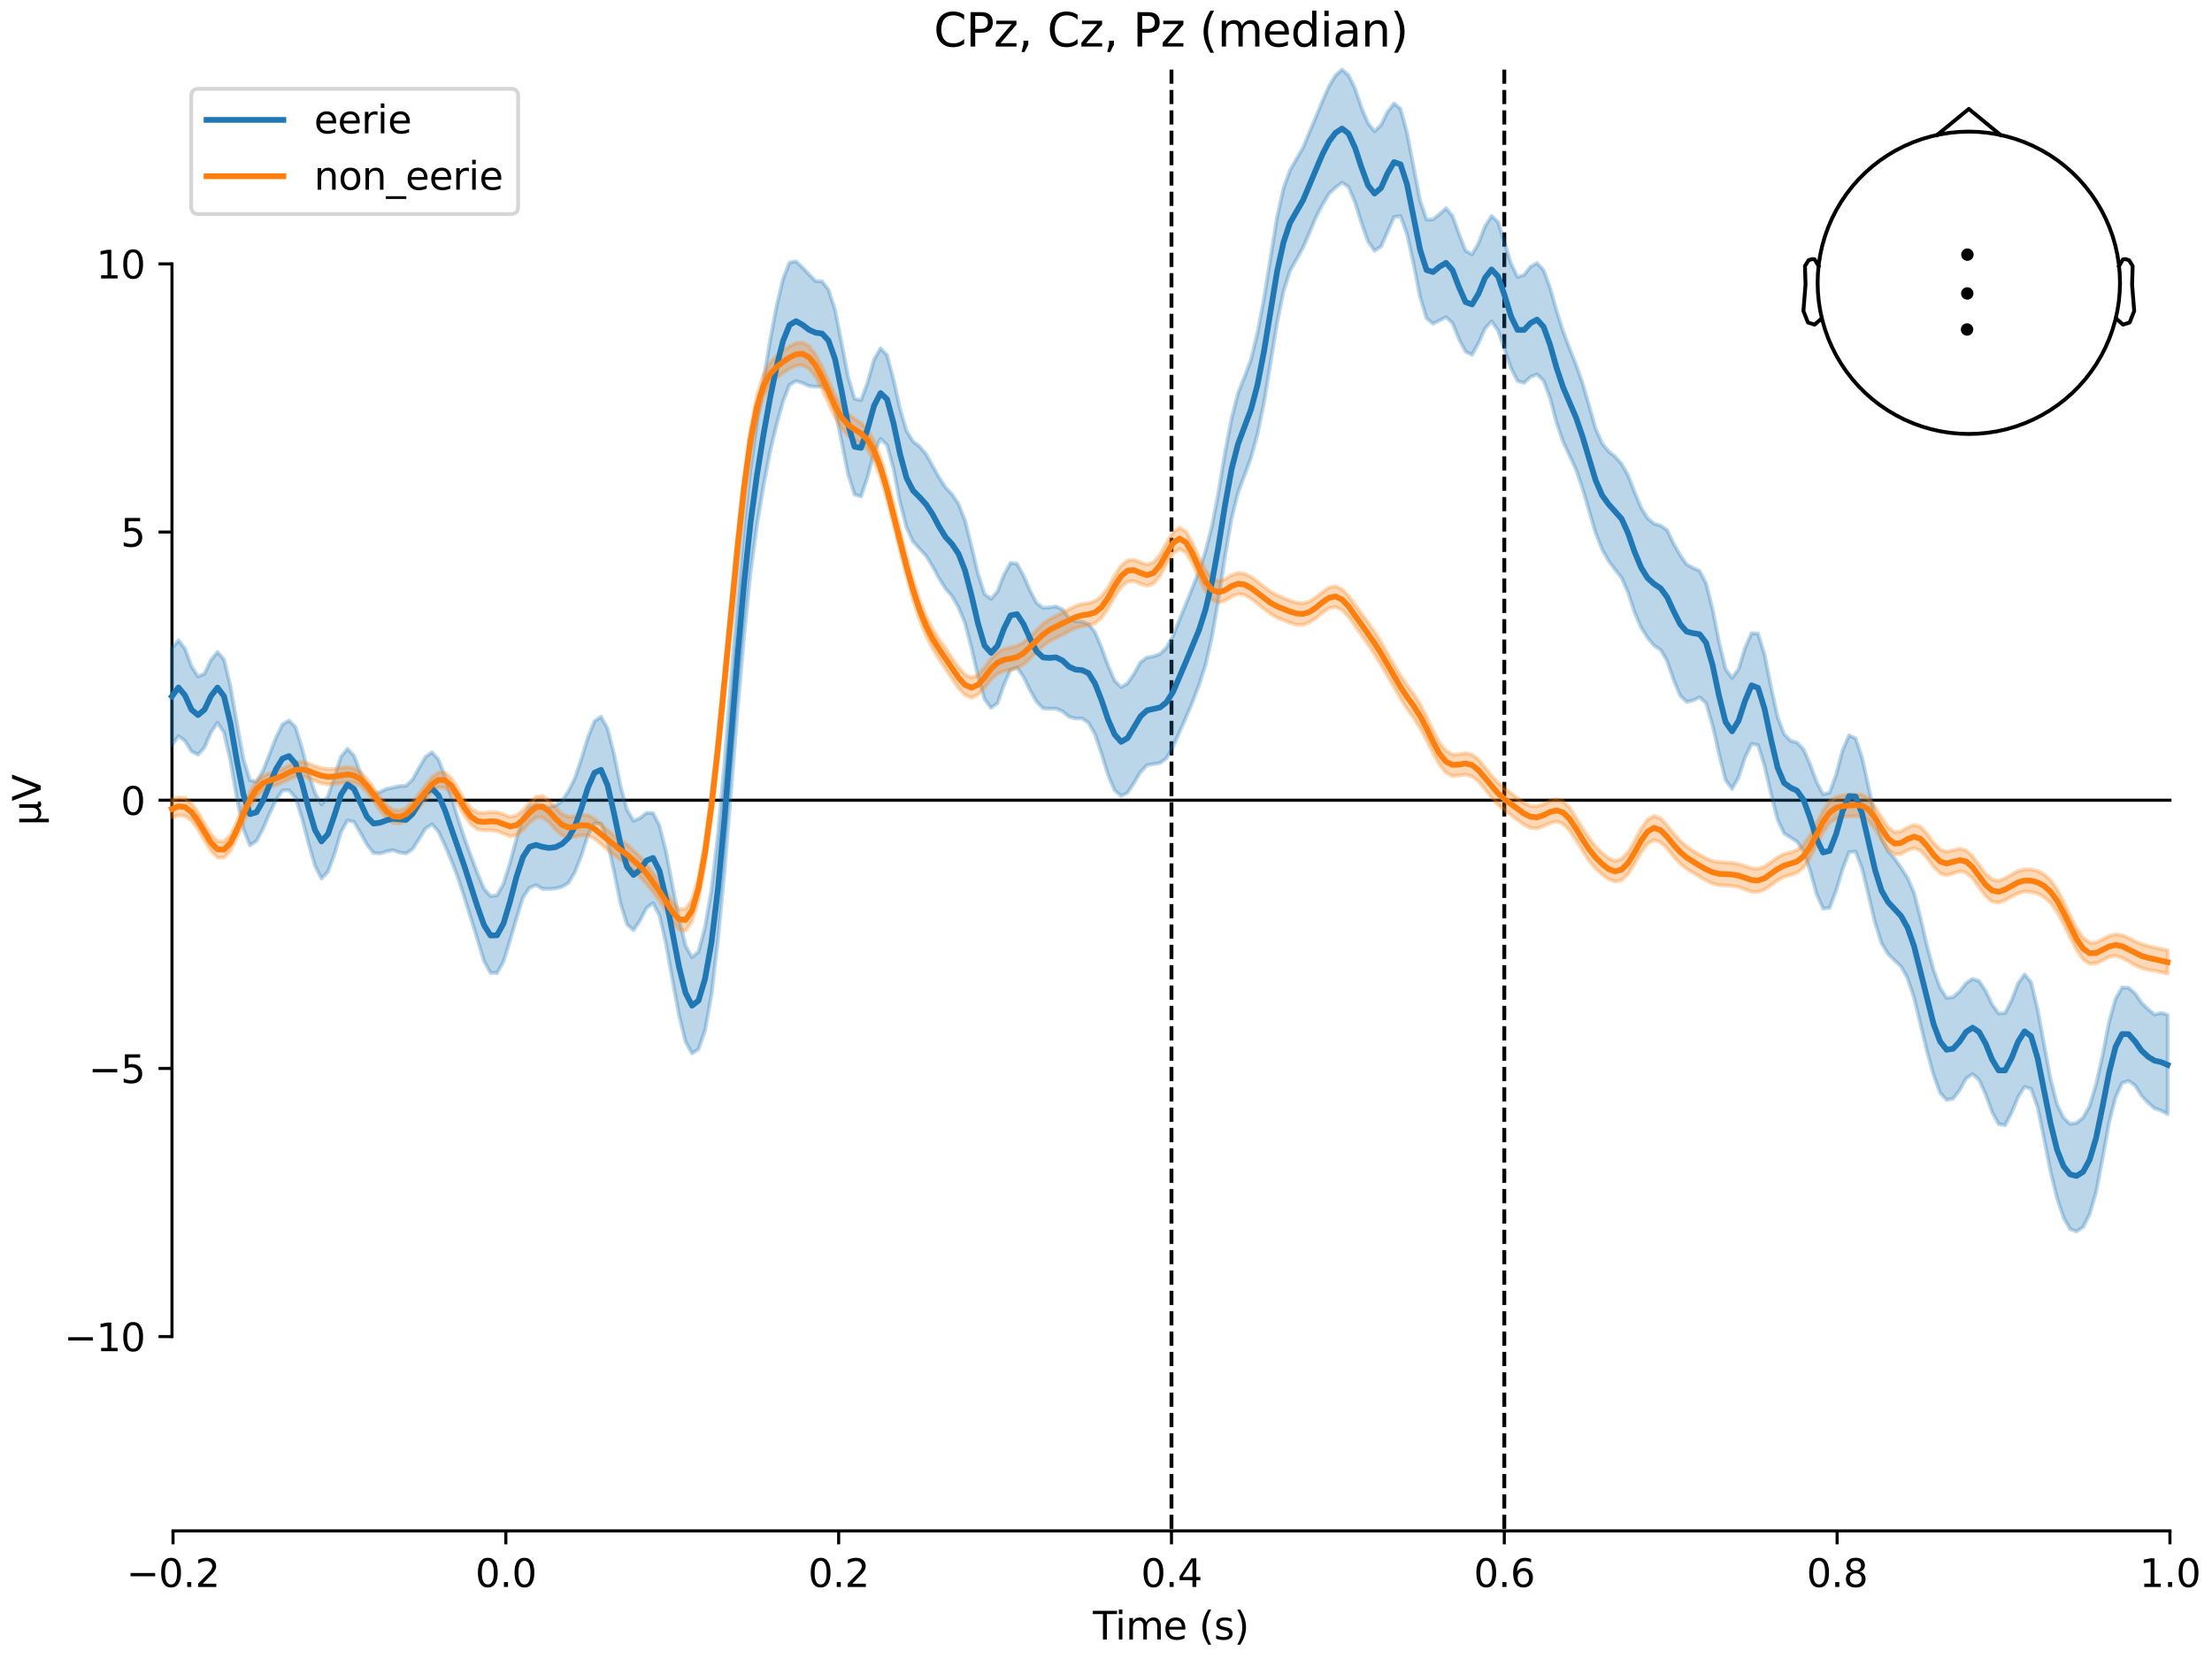 <?xml version="1.0" encoding="utf-8" standalone="no"?>
<!DOCTYPE svg PUBLIC "-//W3C//DTD SVG 1.1//EN"
  "http://www.w3.org/Graphics/SVG/1.1/DTD/svg11.dtd">
<svg xmlns:xlink="http://www.w3.org/1999/xlink" width="576pt" height="432pt" viewBox="0 0 576 432" xmlns="http://www.w3.org/2000/svg" version="1.1">
 <defs>
  <style type="text/css">*{stroke-linejoin: round; stroke-linecap: butt}</style>
 </defs>
 <g id="figure_1">
  <g id="patch_1">
   <path d="M 0 432 
L 576 432 
L 576 0 
L 0 0 
z
" style="fill: #ffffff"/>
  </g>
  <g id="axes_1">
   <g id="patch_2">
    <path d="M 44.783 398.644 
L 565.048 398.644 
L 565.048 18.118 
L 44.783 18.118 
L 44.783 398.644 
z
" style="fill: none; opacity: 0"/>
   </g>
   <g id="patch_3">
    <path d="M 44.783 348.047 
L 44.783 68.715 
" style="fill: none; stroke: #000000; stroke-width: 0.8; stroke-linejoin: miter; stroke-linecap: square"/>
   </g>
   <g id="LineCollection_1">
    <path d="M 305.051 18.118 
L 305.051 398.644 
" clip-path="url(#pa52cb574aa)" style="fill: none; stroke-dasharray: 3.7,1.6; stroke-dashoffset: 0; stroke: #000000"/>
    <path d="M 391.717 18.118 
L 391.717 398.644 
" clip-path="url(#pa52cb574aa)" style="fill: none; stroke-dasharray: 3.7,1.6; stroke-dashoffset: 0; stroke: #000000"/>
   </g>
   <g id="matplotlib.axis_1">
    <g id="xtick_1">
     <g id="line2d_1">
      <defs>
       <path id="m9c7775b558" d="M 0 0 
L 0 3.5 
" style="stroke: #000000; stroke-width: 0.8"/>
      </defs>
      <g>
       <use xlink:href="#m9c7775b558" x="45.054" y="398.644" style="stroke: #000000; stroke-width: 0.8"/>
      </g>
     </g>
     <g id="text_1">
      <!-- −0.2 -->
      <g transform="translate(32.912 413.242) scale(0.1 -0.1)">
       <defs>
        <path id="DejaVuSans-2212" d="M 678 2272 
L 4684 2272 
L 4684 1741 
L 678 1741 
L 678 2272 
z
" transform="scale(0.016)"/>
        <path id="DejaVuSans-30" d="M 2034 4250 
Q 1547 4250 1301 3770 
Q 1056 3291 1056 2328 
Q 1056 1369 1301 889 
Q 1547 409 2034 409 
Q 2525 409 2770 889 
Q 3016 1369 3016 2328 
Q 3016 3291 2770 3770 
Q 2525 4250 2034 4250 
z
M 2034 4750 
Q 2819 4750 3233 4129 
Q 3647 3509 3647 2328 
Q 3647 1150 3233 529 
Q 2819 -91 2034 -91 
Q 1250 -91 836 529 
Q 422 1150 422 2328 
Q 422 3509 836 4129 
Q 1250 4750 2034 4750 
z
" transform="scale(0.016)"/>
        <path id="DejaVuSans-2e" d="M 684 794 
L 1344 794 
L 1344 0 
L 684 0 
L 684 794 
z
" transform="scale(0.016)"/>
        <path id="DejaVuSans-32" d="M 1228 531 
L 3431 531 
L 3431 0 
L 469 0 
L 469 531 
Q 828 903 1448 1529 
Q 2069 2156 2228 2338 
Q 2531 2678 2651 2914 
Q 2772 3150 2772 3378 
Q 2772 3750 2511 3984 
Q 2250 4219 1831 4219 
Q 1534 4219 1204 4116 
Q 875 4013 500 3803 
L 500 4441 
Q 881 4594 1212 4672 
Q 1544 4750 1819 4750 
Q 2544 4750 2975 4387 
Q 3406 4025 3406 3419 
Q 3406 3131 3298 2873 
Q 3191 2616 2906 2266 
Q 2828 2175 2409 1742 
Q 1991 1309 1228 531 
z
" transform="scale(0.016)"/>
       </defs>
       <use xlink:href="#DejaVuSans-2212"/>
       <use xlink:href="#DejaVuSans-30" transform="translate(83.789 0)"/>
       <use xlink:href="#DejaVuSans-2e" transform="translate(147.412 0)"/>
       <use xlink:href="#DejaVuSans-32" transform="translate(179.199 0)"/>
      </g>
     </g>
    </g>
    <g id="xtick_2">
     <g id="line2d_2">
      <g>
       <use xlink:href="#m9c7775b558" x="131.72" y="398.644" style="stroke: #000000; stroke-width: 0.8"/>
      </g>
     </g>
     <g id="text_2">
      <!-- 0.0 -->
      <g transform="translate(123.768 413.242) scale(0.1 -0.1)">
       <use xlink:href="#DejaVuSans-30"/>
       <use xlink:href="#DejaVuSans-2e" transform="translate(63.623 0)"/>
       <use xlink:href="#DejaVuSans-30" transform="translate(95.41 0)"/>
      </g>
     </g>
    </g>
    <g id="xtick_3">
     <g id="line2d_3">
      <g>
       <use xlink:href="#m9c7775b558" x="218.385" y="398.644" style="stroke: #000000; stroke-width: 0.8"/>
      </g>
     </g>
     <g id="text_3">
      <!-- 0.2 -->
      <g transform="translate(210.434 413.242) scale(0.1 -0.1)">
       <use xlink:href="#DejaVuSans-30"/>
       <use xlink:href="#DejaVuSans-2e" transform="translate(63.623 0)"/>
       <use xlink:href="#DejaVuSans-32" transform="translate(95.41 0)"/>
      </g>
     </g>
    </g>
    <g id="xtick_4">
     <g id="line2d_4">
      <g>
       <use xlink:href="#m9c7775b558" x="305.051" y="398.644" style="stroke: #000000; stroke-width: 0.8"/>
      </g>
     </g>
     <g id="text_4">
      <!-- 0.4 -->
      <g transform="translate(297.099 413.242) scale(0.1 -0.1)">
       <defs>
        <path id="DejaVuSans-34" d="M 2419 4116 
L 825 1625 
L 2419 1625 
L 2419 4116 
z
M 2253 4666 
L 3047 4666 
L 3047 1625 
L 3713 1625 
L 3713 1100 
L 3047 1100 
L 3047 0 
L 2419 0 
L 2419 1100 
L 313 1100 
L 313 1709 
L 2253 4666 
z
" transform="scale(0.016)"/>
       </defs>
       <use xlink:href="#DejaVuSans-30"/>
       <use xlink:href="#DejaVuSans-2e" transform="translate(63.623 0)"/>
       <use xlink:href="#DejaVuSans-34" transform="translate(95.41 0)"/>
      </g>
     </g>
    </g>
    <g id="xtick_5">
     <g id="line2d_5">
      <g>
       <use xlink:href="#m9c7775b558" x="391.717" y="398.644" style="stroke: #000000; stroke-width: 0.8"/>
      </g>
     </g>
     <g id="text_5">
      <!-- 0.6 -->
      <g transform="translate(383.765 413.242) scale(0.1 -0.1)">
       <defs>
        <path id="DejaVuSans-36" d="M 2113 2584 
Q 1688 2584 1439 2293 
Q 1191 2003 1191 1497 
Q 1191 994 1439 701 
Q 1688 409 2113 409 
Q 2538 409 2786 701 
Q 3034 994 3034 1497 
Q 3034 2003 2786 2293 
Q 2538 2584 2113 2584 
z
M 3366 4563 
L 3366 3988 
Q 3128 4100 2886 4159 
Q 2644 4219 2406 4219 
Q 1781 4219 1451 3797 
Q 1122 3375 1075 2522 
Q 1259 2794 1537 2939 
Q 1816 3084 2150 3084 
Q 2853 3084 3261 2657 
Q 3669 2231 3669 1497 
Q 3669 778 3244 343 
Q 2819 -91 2113 -91 
Q 1303 -91 875 529 
Q 447 1150 447 2328 
Q 447 3434 972 4092 
Q 1497 4750 2381 4750 
Q 2619 4750 2861 4703 
Q 3103 4656 3366 4563 
z
" transform="scale(0.016)"/>
       </defs>
       <use xlink:href="#DejaVuSans-30"/>
       <use xlink:href="#DejaVuSans-2e" transform="translate(63.623 0)"/>
       <use xlink:href="#DejaVuSans-36" transform="translate(95.41 0)"/>
      </g>
     </g>
    </g>
    <g id="xtick_6">
     <g id="line2d_6">
      <g>
       <use xlink:href="#m9c7775b558" x="478.382" y="398.644" style="stroke: #000000; stroke-width: 0.8"/>
      </g>
     </g>
     <g id="text_6">
      <!-- 0.8 -->
      <g transform="translate(470.431 413.242) scale(0.1 -0.1)">
       <defs>
        <path id="DejaVuSans-38" d="M 2034 2216 
Q 1584 2216 1326 1975 
Q 1069 1734 1069 1313 
Q 1069 891 1326 650 
Q 1584 409 2034 409 
Q 2484 409 2743 651 
Q 3003 894 3003 1313 
Q 3003 1734 2745 1975 
Q 2488 2216 2034 2216 
z
M 1403 2484 
Q 997 2584 770 2862 
Q 544 3141 544 3541 
Q 544 4100 942 4425 
Q 1341 4750 2034 4750 
Q 2731 4750 3128 4425 
Q 3525 4100 3525 3541 
Q 3525 3141 3298 2862 
Q 3072 2584 2669 2484 
Q 3125 2378 3379 2068 
Q 3634 1759 3634 1313 
Q 3634 634 3220 271 
Q 2806 -91 2034 -91 
Q 1263 -91 848 271 
Q 434 634 434 1313 
Q 434 1759 690 2068 
Q 947 2378 1403 2484 
z
M 1172 3481 
Q 1172 3119 1398 2916 
Q 1625 2713 2034 2713 
Q 2441 2713 2670 2916 
Q 2900 3119 2900 3481 
Q 2900 3844 2670 4047 
Q 2441 4250 2034 4250 
Q 1625 4250 1398 4047 
Q 1172 3844 1172 3481 
z
" transform="scale(0.016)"/>
       </defs>
       <use xlink:href="#DejaVuSans-30"/>
       <use xlink:href="#DejaVuSans-2e" transform="translate(63.623 0)"/>
       <use xlink:href="#DejaVuSans-38" transform="translate(95.41 0)"/>
      </g>
     </g>
    </g>
    <g id="xtick_7">
     <g id="line2d_7">
      <g>
       <use xlink:href="#m9c7775b558" x="565.048" y="398.644" style="stroke: #000000; stroke-width: 0.8"/>
      </g>
     </g>
     <g id="text_7">
      <!-- 1.0 -->
      <g transform="translate(557.097 413.242) scale(0.1 -0.1)">
       <defs>
        <path id="DejaVuSans-31" d="M 794 531 
L 1825 531 
L 1825 4091 
L 703 3866 
L 703 4441 
L 1819 4666 
L 2450 4666 
L 2450 531 
L 3481 531 
L 3481 0 
L 794 0 
L 794 531 
z
" transform="scale(0.016)"/>
       </defs>
       <use xlink:href="#DejaVuSans-31"/>
       <use xlink:href="#DejaVuSans-2e" transform="translate(63.623 0)"/>
       <use xlink:href="#DejaVuSans-30" transform="translate(95.41 0)"/>
      </g>
     </g>
    </g>
    <g id="text_8">
     <!-- Time (s) -->
     <g transform="translate(284.587 426.92) scale(0.1 -0.1)">
      <defs>
       <path id="DejaVuSans-54" d="M -19 4666 
L 3928 4666 
L 3928 4134 
L 2272 4134 
L 2272 0 
L 1638 0 
L 1638 4134 
L -19 4134 
L -19 4666 
z
" transform="scale(0.016)"/>
       <path id="DejaVuSans-69" d="M 603 3500 
L 1178 3500 
L 1178 0 
L 603 0 
L 603 3500 
z
M 603 4863 
L 1178 4863 
L 1178 4134 
L 603 4134 
L 603 4863 
z
" transform="scale(0.016)"/>
       <path id="DejaVuSans-6d" d="M 3328 2828 
Q 3544 3216 3844 3400 
Q 4144 3584 4550 3584 
Q 5097 3584 5394 3201 
Q 5691 2819 5691 2113 
L 5691 0 
L 5113 0 
L 5113 2094 
Q 5113 2597 4934 2840 
Q 4756 3084 4391 3084 
Q 3944 3084 3684 2787 
Q 3425 2491 3425 1978 
L 3425 0 
L 2847 0 
L 2847 2094 
Q 2847 2600 2669 2842 
Q 2491 3084 2119 3084 
Q 1678 3084 1418 2786 
Q 1159 2488 1159 1978 
L 1159 0 
L 581 0 
L 581 3500 
L 1159 3500 
L 1159 2956 
Q 1356 3278 1631 3431 
Q 1906 3584 2284 3584 
Q 2666 3584 2933 3390 
Q 3200 3197 3328 2828 
z
" transform="scale(0.016)"/>
       <path id="DejaVuSans-65" d="M 3597 1894 
L 3597 1613 
L 953 1613 
Q 991 1019 1311 708 
Q 1631 397 2203 397 
Q 2534 397 2845 478 
Q 3156 559 3463 722 
L 3463 178 
Q 3153 47 2828 -22 
Q 2503 -91 2169 -91 
Q 1331 -91 842 396 
Q 353 884 353 1716 
Q 353 2575 817 3079 
Q 1281 3584 2069 3584 
Q 2775 3584 3186 3129 
Q 3597 2675 3597 1894 
z
M 3022 2063 
Q 3016 2534 2758 2815 
Q 2500 3097 2075 3097 
Q 1594 3097 1305 2825 
Q 1016 2553 972 2059 
L 3022 2063 
z
" transform="scale(0.016)"/>
       <path id="DejaVuSans-20" transform="scale(0.016)"/>
       <path id="DejaVuSans-28" d="M 1984 4856 
Q 1566 4138 1362 3434 
Q 1159 2731 1159 2009 
Q 1159 1288 1364 580 
Q 1569 -128 1984 -844 
L 1484 -844 
Q 1016 -109 783 600 
Q 550 1309 550 2009 
Q 550 2706 781 3412 
Q 1013 4119 1484 4856 
L 1984 4856 
z
" transform="scale(0.016)"/>
       <path id="DejaVuSans-73" d="M 2834 3397 
L 2834 2853 
Q 2591 2978 2328 3040 
Q 2066 3103 1784 3103 
Q 1356 3103 1142 2972 
Q 928 2841 928 2578 
Q 928 2378 1081 2264 
Q 1234 2150 1697 2047 
L 1894 2003 
Q 2506 1872 2764 1633 
Q 3022 1394 3022 966 
Q 3022 478 2636 193 
Q 2250 -91 1575 -91 
Q 1294 -91 989 -36 
Q 684 19 347 128 
L 347 722 
Q 666 556 975 473 
Q 1284 391 1588 391 
Q 1994 391 2212 530 
Q 2431 669 2431 922 
Q 2431 1156 2273 1281 
Q 2116 1406 1581 1522 
L 1381 1569 
Q 847 1681 609 1914 
Q 372 2147 372 2553 
Q 372 3047 722 3315 
Q 1072 3584 1716 3584 
Q 2034 3584 2315 3537 
Q 2597 3491 2834 3397 
z
" transform="scale(0.016)"/>
       <path id="DejaVuSans-29" d="M 513 4856 
L 1013 4856 
Q 1481 4119 1714 3412 
Q 1947 2706 1947 2009 
Q 1947 1309 1714 600 
Q 1481 -109 1013 -844 
L 513 -844 
Q 928 -128 1133 580 
Q 1338 1288 1338 2009 
Q 1338 2731 1133 3434 
Q 928 4138 513 4856 
z
" transform="scale(0.016)"/>
      </defs>
      <use xlink:href="#DejaVuSans-54"/>
      <use xlink:href="#DejaVuSans-69" transform="translate(57.959 0)"/>
      <use xlink:href="#DejaVuSans-6d" transform="translate(85.742 0)"/>
      <use xlink:href="#DejaVuSans-65" transform="translate(183.154 0)"/>
      <use xlink:href="#DejaVuSans-20" transform="translate(244.678 0)"/>
      <use xlink:href="#DejaVuSans-28" transform="translate(276.465 0)"/>
      <use xlink:href="#DejaVuSans-73" transform="translate(315.479 0)"/>
      <use xlink:href="#DejaVuSans-29" transform="translate(367.578 0)"/>
     </g>
    </g>
   </g>
   <g id="matplotlib.axis_2">
    <g id="ytick_1">
     <g id="line2d_8">
      <defs>
       <path id="mf867c93f9f" d="M 0 0 
L -3.5 0 
" style="stroke: #000000; stroke-width: 0.8"/>
      </defs>
      <g>
       <use xlink:href="#mf867c93f9f" x="44.783" y="348.047" style="stroke: #000000; stroke-width: 0.8"/>
      </g>
     </g>
     <g id="text_9">
      <!-- −10 -->
      <g transform="translate(16.678 351.846) scale(0.1 -0.1)">
       <use xlink:href="#DejaVuSans-2212"/>
       <use xlink:href="#DejaVuSans-31" transform="translate(83.789 0)"/>
       <use xlink:href="#DejaVuSans-30" transform="translate(147.412 0)"/>
      </g>
     </g>
    </g>
    <g id="ytick_2">
     <g id="line2d_9">
      <g>
       <use xlink:href="#mf867c93f9f" x="44.783" y="278.214" style="stroke: #000000; stroke-width: 0.8"/>
      </g>
     </g>
     <g id="text_10">
      <!-- −5 -->
      <g transform="translate(23.041 282.013) scale(0.1 -0.1)">
       <defs>
        <path id="DejaVuSans-35" d="M 691 4666 
L 3169 4666 
L 3169 4134 
L 1269 4134 
L 1269 2991 
Q 1406 3038 1543 3061 
Q 1681 3084 1819 3084 
Q 2600 3084 3056 2656 
Q 3513 2228 3513 1497 
Q 3513 744 3044 326 
Q 2575 -91 1722 -91 
Q 1428 -91 1123 -41 
Q 819 9 494 109 
L 494 744 
Q 775 591 1075 516 
Q 1375 441 1709 441 
Q 2250 441 2565 725 
Q 2881 1009 2881 1497 
Q 2881 1984 2565 2268 
Q 2250 2553 1709 2553 
Q 1456 2553 1204 2497 
Q 953 2441 691 2322 
L 691 4666 
z
" transform="scale(0.016)"/>
       </defs>
       <use xlink:href="#DejaVuSans-2212"/>
       <use xlink:href="#DejaVuSans-35" transform="translate(83.789 0)"/>
      </g>
     </g>
    </g>
    <g id="ytick_3">
     <g id="line2d_10">
      <g>
       <use xlink:href="#mf867c93f9f" x="44.783" y="208.381" style="stroke: #000000; stroke-width: 0.8"/>
      </g>
     </g>
     <g id="text_11">
      <!-- 0 -->
      <g transform="translate(31.421 212.18) scale(0.1 -0.1)">
       <use xlink:href="#DejaVuSans-30"/>
      </g>
     </g>
    </g>
    <g id="ytick_4">
     <g id="line2d_11">
      <g>
       <use xlink:href="#mf867c93f9f" x="44.783" y="138.548" style="stroke: #000000; stroke-width: 0.8"/>
      </g>
     </g>
     <g id="text_12">
      <!-- 5 -->
      <g transform="translate(31.421 142.347) scale(0.1 -0.1)">
       <use xlink:href="#DejaVuSans-35"/>
      </g>
     </g>
    </g>
    <g id="ytick_5">
     <g id="line2d_12">
      <g>
       <use xlink:href="#mf867c93f9f" x="44.783" y="68.715" style="stroke: #000000; stroke-width: 0.8"/>
      </g>
     </g>
     <g id="text_13">
      <!-- 10 -->
      <g transform="translate(25.058 72.514) scale(0.1 -0.1)">
       <use xlink:href="#DejaVuSans-31"/>
       <use xlink:href="#DejaVuSans-30" transform="translate(63.623 0)"/>
      </g>
     </g>
    </g>
    <g id="text_14">
     <!-- µV -->
     <g transform="translate(10.599 214.982) rotate(-90) scale(0.1 -0.1)">
      <defs>
       <path id="DejaVuSans-b5" d="M 544 -1331 
L 544 3500 
L 1119 3500 
L 1119 1325 
Q 1119 872 1334 640 
Q 1550 409 1972 409 
Q 2434 409 2667 671 
Q 2900 934 2900 1459 
L 2900 3500 
L 3475 3500 
L 3475 806 
Q 3475 619 3529 530 
Q 3584 441 3700 441 
Q 3728 441 3778 458 
Q 3828 475 3916 513 
L 3916 50 
Q 3788 -22 3673 -56 
Q 3559 -91 3450 -91 
Q 3234 -91 3106 31 
Q 2978 153 2931 403 
Q 2775 156 2548 32 
Q 2322 -91 2016 -91 
Q 1697 -91 1473 31 
Q 1250 153 1119 397 
L 1119 -1331 
L 544 -1331 
z
" transform="scale(0.016)"/>
       <path id="DejaVuSans-56" d="M 1831 0 
L 50 4666 
L 709 4666 
L 2188 738 
L 3669 4666 
L 4325 4666 
L 2547 0 
L 1831 0 
z
" transform="scale(0.016)"/>
      </defs>
      <use xlink:href="#DejaVuSans-b5"/>
      <use xlink:href="#DejaVuSans-56" transform="translate(63.623 0)"/>
     </g>
    </g>
   </g>
   <g id="patch_4">
    <path d="M 45.054 398.644 
L 565.048 398.644 
" style="fill: none; stroke: #000000; stroke-width: 0.8; stroke-linejoin: miter; stroke-linecap: square"/>
   </g>
   <g id="patch_5">
    <path d="M 44.783 208.381 
L 565.048 208.381 
" style="fill: none; stroke: #000000; stroke-width: 0.8; stroke-linejoin: miter; stroke-linecap: square"/>
   </g>
   <g id="text_15">
    <!-- CPz, Cz, Pz (median) -->
    <g transform="translate(243.146 12.118) scale(0.12 -0.12)">
     <defs>
      <path id="DejaVuSans-43" d="M 4122 4306 
L 4122 3641 
Q 3803 3938 3442 4084 
Q 3081 4231 2675 4231 
Q 1875 4231 1450 3742 
Q 1025 3253 1025 2328 
Q 1025 1406 1450 917 
Q 1875 428 2675 428 
Q 3081 428 3442 575 
Q 3803 722 4122 1019 
L 4122 359 
Q 3791 134 3420 21 
Q 3050 -91 2638 -91 
Q 1578 -91 968 557 
Q 359 1206 359 2328 
Q 359 3453 968 4101 
Q 1578 4750 2638 4750 
Q 3056 4750 3426 4639 
Q 3797 4528 4122 4306 
z
" transform="scale(0.016)"/>
      <path id="DejaVuSans-50" d="M 1259 4147 
L 1259 2394 
L 2053 2394 
Q 2494 2394 2734 2622 
Q 2975 2850 2975 3272 
Q 2975 3691 2734 3919 
Q 2494 4147 2053 4147 
L 1259 4147 
z
M 628 4666 
L 2053 4666 
Q 2838 4666 3239 4311 
Q 3641 3956 3641 3272 
Q 3641 2581 3239 2228 
Q 2838 1875 2053 1875 
L 1259 1875 
L 1259 0 
L 628 0 
L 628 4666 
z
" transform="scale(0.016)"/>
      <path id="DejaVuSans-7a" d="M 353 3500 
L 3084 3500 
L 3084 2975 
L 922 459 
L 3084 459 
L 3084 0 
L 275 0 
L 275 525 
L 2438 3041 
L 353 3041 
L 353 3500 
z
" transform="scale(0.016)"/>
      <path id="DejaVuSans-2c" d="M 750 794 
L 1409 794 
L 1409 256 
L 897 -744 
L 494 -744 
L 750 256 
L 750 794 
z
" transform="scale(0.016)"/>
      <path id="DejaVuSans-64" d="M 2906 2969 
L 2906 4863 
L 3481 4863 
L 3481 0 
L 2906 0 
L 2906 525 
Q 2725 213 2448 61 
Q 2172 -91 1784 -91 
Q 1150 -91 751 415 
Q 353 922 353 1747 
Q 353 2572 751 3078 
Q 1150 3584 1784 3584 
Q 2172 3584 2448 3432 
Q 2725 3281 2906 2969 
z
M 947 1747 
Q 947 1113 1208 752 
Q 1469 391 1925 391 
Q 2381 391 2643 752 
Q 2906 1113 2906 1747 
Q 2906 2381 2643 2742 
Q 2381 3103 1925 3103 
Q 1469 3103 1208 2742 
Q 947 2381 947 1747 
z
" transform="scale(0.016)"/>
      <path id="DejaVuSans-61" d="M 2194 1759 
Q 1497 1759 1228 1600 
Q 959 1441 959 1056 
Q 959 750 1161 570 
Q 1363 391 1709 391 
Q 2188 391 2477 730 
Q 2766 1069 2766 1631 
L 2766 1759 
L 2194 1759 
z
M 3341 1997 
L 3341 0 
L 2766 0 
L 2766 531 
Q 2569 213 2275 61 
Q 1981 -91 1556 -91 
Q 1019 -91 701 211 
Q 384 513 384 1019 
Q 384 1609 779 1909 
Q 1175 2209 1959 2209 
L 2766 2209 
L 2766 2266 
Q 2766 2663 2505 2880 
Q 2244 3097 1772 3097 
Q 1472 3097 1187 3025 
Q 903 2953 641 2809 
L 641 3341 
Q 956 3463 1253 3523 
Q 1550 3584 1831 3584 
Q 2591 3584 2966 3190 
Q 3341 2797 3341 1997 
z
" transform="scale(0.016)"/>
      <path id="DejaVuSans-6e" d="M 3513 2113 
L 3513 0 
L 2938 0 
L 2938 2094 
Q 2938 2591 2744 2837 
Q 2550 3084 2163 3084 
Q 1697 3084 1428 2787 
Q 1159 2491 1159 1978 
L 1159 0 
L 581 0 
L 581 3500 
L 1159 3500 
L 1159 2956 
Q 1366 3272 1645 3428 
Q 1925 3584 2291 3584 
Q 2894 3584 3203 3211 
Q 3513 2838 3513 2113 
z
" transform="scale(0.016)"/>
     </defs>
     <use xlink:href="#DejaVuSans-43"/>
     <use xlink:href="#DejaVuSans-50" transform="translate(69.824 0)"/>
     <use xlink:href="#DejaVuSans-7a" transform="translate(130.127 0)"/>
     <use xlink:href="#DejaVuSans-2c" transform="translate(182.617 0)"/>
     <use xlink:href="#DejaVuSans-20" transform="translate(214.404 0)"/>
     <use xlink:href="#DejaVuSans-43" transform="translate(246.191 0)"/>
     <use xlink:href="#DejaVuSans-7a" transform="translate(316.016 0)"/>
     <use xlink:href="#DejaVuSans-2c" transform="translate(368.506 0)"/>
     <use xlink:href="#DejaVuSans-20" transform="translate(400.293 0)"/>
     <use xlink:href="#DejaVuSans-50" transform="translate(432.08 0)"/>
     <use xlink:href="#DejaVuSans-7a" transform="translate(492.383 0)"/>
     <use xlink:href="#DejaVuSans-20" transform="translate(544.873 0)"/>
     <use xlink:href="#DejaVuSans-28" transform="translate(576.66 0)"/>
     <use xlink:href="#DejaVuSans-6d" transform="translate(615.674 0)"/>
     <use xlink:href="#DejaVuSans-65" transform="translate(713.086 0)"/>
     <use xlink:href="#DejaVuSans-64" transform="translate(774.609 0)"/>
     <use xlink:href="#DejaVuSans-69" transform="translate(838.086 0)"/>
     <use xlink:href="#DejaVuSans-61" transform="translate(865.869 0)"/>
     <use xlink:href="#DejaVuSans-6e" transform="translate(927.148 0)"/>
     <use xlink:href="#DejaVuSans-29" transform="translate(990.527 0)"/>
    </g>
   </g>
   <g id="legend_1">
    <g id="patch_6">
     <path d="M 51.783 55.753 
L 132.925 55.753 
Q 134.925 55.753 134.925 53.753 
L 134.925 25.118 
Q 134.925 23.118 132.925 23.118 
L 51.783 23.118 
Q 49.783 23.118 49.783 25.118 
L 49.783 53.753 
Q 49.783 55.753 51.783 55.753 
z
" style="fill: #ffffff; opacity: 0.8; stroke: #cccccc; stroke-linejoin: miter"/>
    </g>
    <g id="line2d_13">
     <path d="M 53.783 31.217 
L 63.783 31.217 
L 73.783 31.217 
" style="fill: none; stroke: #1f77b4; stroke-width: 1.5; stroke-linecap: square"/>
    </g>
    <g id="text_16">
     <!-- eerie -->
     <g transform="translate(81.783 34.717) scale(0.1 -0.1)">
      <defs>
       <path id="DejaVuSans-72" d="M 2631 2963 
Q 2534 3019 2420 3045 
Q 2306 3072 2169 3072 
Q 1681 3072 1420 2755 
Q 1159 2438 1159 1844 
L 1159 0 
L 581 0 
L 581 3500 
L 1159 3500 
L 1159 2956 
Q 1341 3275 1631 3429 
Q 1922 3584 2338 3584 
Q 2397 3584 2469 3576 
Q 2541 3569 2628 3553 
L 2631 2963 
z
" transform="scale(0.016)"/>
      </defs>
      <use xlink:href="#DejaVuSans-65"/>
      <use xlink:href="#DejaVuSans-65" transform="translate(61.523 0)"/>
      <use xlink:href="#DejaVuSans-72" transform="translate(123.047 0)"/>
      <use xlink:href="#DejaVuSans-69" transform="translate(164.16 0)"/>
      <use xlink:href="#DejaVuSans-65" transform="translate(191.943 0)"/>
     </g>
    </g>
    <g id="line2d_14">
     <path d="M 53.783 45.895 
L 63.783 45.895 
L 73.783 45.895 
" style="fill: none; stroke: #ff7f0e; stroke-width: 1.5; stroke-linecap: square"/>
    </g>
    <g id="text_17">
     <!-- non_eerie -->
     <g transform="translate(81.783 49.395) scale(0.1 -0.1)">
      <defs>
       <path id="DejaVuSans-6f" d="M 1959 3097 
Q 1497 3097 1228 2736 
Q 959 2375 959 1747 
Q 959 1119 1226 758 
Q 1494 397 1959 397 
Q 2419 397 2687 759 
Q 2956 1122 2956 1747 
Q 2956 2369 2687 2733 
Q 2419 3097 1959 3097 
z
M 1959 3584 
Q 2709 3584 3137 3096 
Q 3566 2609 3566 1747 
Q 3566 888 3137 398 
Q 2709 -91 1959 -91 
Q 1206 -91 779 398 
Q 353 888 353 1747 
Q 353 2609 779 3096 
Q 1206 3584 1959 3584 
z
" transform="scale(0.016)"/>
       <path id="DejaVuSans-5f" d="M 3263 -1063 
L 3263 -1509 
L -63 -1509 
L -63 -1063 
L 3263 -1063 
z
" transform="scale(0.016)"/>
      </defs>
      <use xlink:href="#DejaVuSans-6e"/>
      <use xlink:href="#DejaVuSans-6f" transform="translate(63.379 0)"/>
      <use xlink:href="#DejaVuSans-6e" transform="translate(124.561 0)"/>
      <use xlink:href="#DejaVuSans-5f" transform="translate(187.939 0)"/>
      <use xlink:href="#DejaVuSans-65" transform="translate(237.939 0)"/>
      <use xlink:href="#DejaVuSans-65" transform="translate(299.463 0)"/>
      <use xlink:href="#DejaVuSans-72" transform="translate(360.986 0)"/>
      <use xlink:href="#DejaVuSans-69" transform="translate(402.1 0)"/>
      <use xlink:href="#DejaVuSans-65" transform="translate(429.883 0)"/>
     </g>
    </g>
   </g>
   <g id="FillBetweenPolyCollection_1">
    <defs>
     <path id="meb76b9b6a0" d="M 44.783 -263.254 
L 44.783 -237.98 
L 46.476 -240.315 
L 48.168 -239.073 
L 49.861 -236.345 
L 51.554 -235.487 
L 53.247 -237.348 
L 54.939 -241.309 
L 56.632 -243.779 
L 58.325 -241.296 
L 60.017 -233.905 
L 61.71 -223.994 
L 63.403 -216.057 
L 65.095 -211.863 
L 66.788 -212.991 
L 68.481 -216.168 
L 70.173 -220.127 
L 71.866 -223.643 
L 73.559 -226.157 
L 75.251 -226.23 
L 76.944 -224.272 
L 78.637 -218.958 
L 80.33 -212.479 
L 82.022 -206.556 
L 83.715 -203.225 
L 85.408 -204.995 
L 87.1 -209.62 
L 88.793 -215.299 
L 90.486 -218.369 
L 92.178 -217.988 
L 93.871 -215.105 
L 95.564 -212.055 
L 97.256 -209.89 
L 98.949 -209.756 
L 100.642 -210.284 
L 102.335 -210.611 
L 104.027 -210.017 
L 105.72 -209.762 
L 107.413 -210.864 
L 109.105 -213.486 
L 110.798 -216.245 
L 112.491 -217.379 
L 114.183 -215.444 
L 115.876 -211.841 
L 117.569 -207.816 
L 119.261 -203.425 
L 120.954 -198.225 
L 122.647 -192.835 
L 124.339 -187.338 
L 126.032 -181.768 
L 127.725 -178.678 
L 129.418 -178.617 
L 131.11 -181.609 
L 132.803 -187.087 
L 134.496 -192.881 
L 136.188 -198.299 
L 137.881 -200.819 
L 139.574 -201.53 
L 141.266 -200.565 
L 142.959 -200.515 
L 144.652 -200.637 
L 146.344 -201.078 
L 148.037 -202.099 
L 149.73 -204.936 
L 151.423 -209.313 
L 153.115 -214.588 
L 154.808 -217.596 
L 156.501 -217.473 
L 158.193 -212.796 
L 159.886 -205.052 
L 161.579 -196.795 
L 163.271 -191.303 
L 164.964 -189.776 
L 166.657 -192.262 
L 168.349 -195.564 
L 170.042 -196.816 
L 171.735 -193.598 
L 173.427 -186.239 
L 175.12 -176.781 
L 176.813 -167.742 
L 178.506 -160.779 
L 180.198 -157.689 
L 181.891 -158.794 
L 183.584 -163.65 
L 185.276 -173.056 
L 186.969 -187.382 
L 188.662 -205.182 
L 190.354 -225.865 
L 192.047 -246.968 
L 193.74 -266.272 
L 195.432 -282.852 
L 197.125 -295.326 
L 198.818 -305.418 
L 200.511 -314.353 
L 202.203 -321.322 
L 203.896 -327.474 
L 205.589 -331.791 
L 207.281 -332.784 
L 208.974 -332.258 
L 210.667 -331.483 
L 212.359 -331.313 
L 214.052 -331.424 
L 215.745 -329.939 
L 217.437 -325.291 
L 219.13 -317.184 
L 220.823 -308.629 
L 222.515 -303.241 
L 224.208 -302.722 
L 225.901 -307.783 
L 227.594 -314.102 
L 229.286 -317.697 
L 230.979 -316.143 
L 232.672 -309.966 
L 234.364 -301.242 
L 236.057 -294.674 
L 237.75 -290.993 
L 239.442 -289.12 
L 241.135 -287.275 
L 242.828 -284.562 
L 244.52 -281.42 
L 246.213 -278.708 
L 247.906 -276.761 
L 249.599 -273.84 
L 251.291 -269.722 
L 252.984 -263.273 
L 254.677 -255.88 
L 256.369 -249.969 
L 258.062 -247.671 
L 259.755 -248.883 
L 261.447 -253.698 
L 263.14 -257.566 
L 264.833 -258.178 
L 266.525 -255.744 
L 268.218 -252.263 
L 269.911 -249.305 
L 271.603 -247.535 
L 273.296 -247.47 
L 274.989 -247.475 
L 276.682 -246.763 
L 278.374 -245.358 
L 280.067 -244.896 
L 281.76 -244.928 
L 283.452 -243.792 
L 285.145 -240.774 
L 286.838 -235.794 
L 288.53 -230.231 
L 290.223 -226.229 
L 291.916 -224.725 
L 293.608 -225.557 
L 295.301 -228.133 
L 296.994 -230.958 
L 298.687 -232.748 
L 300.379 -233.045 
L 302.072 -233.327 
L 303.765 -234.567 
L 305.457 -237.537 
L 307.15 -241.334 
L 308.843 -245.2 
L 310.535 -249.194 
L 312.228 -253.62 
L 313.921 -258.897 
L 315.613 -266.256 
L 317.306 -276.029 
L 318.999 -287.114 
L 320.691 -296.905 
L 322.384 -303.734 
L 324.077 -308.24 
L 325.77 -312.857 
L 327.462 -319.018 
L 329.155 -327.262 
L 330.848 -337.516 
L 332.54 -347.843 
L 334.233 -356.149 
L 335.926 -361.479 
L 337.618 -364.461 
L 339.311 -367.542 
L 341.004 -371.431 
L 342.696 -375.515 
L 344.389 -378.713 
L 346.082 -381.592 
L 347.775 -383.187 
L 349.467 -384.449 
L 351.16 -383.32 
L 352.853 -379.324 
L 354.545 -373.876 
L 356.238 -369.132 
L 357.931 -366.695 
L 359.623 -367.826 
L 361.316 -371.627 
L 363.009 -375.481 
L 364.701 -375.734 
L 366.394 -370.975 
L 368.087 -363.389 
L 369.779 -354.734 
L 371.472 -349.111 
L 373.165 -347.712 
L 374.858 -348.568 
L 376.55 -349.423 
L 378.243 -347.851 
L 379.936 -343.675 
L 381.628 -340.446 
L 383.321 -339.607 
L 385.014 -342.68 
L 386.706 -346.481 
L 388.399 -348.33 
L 390.092 -345.943 
L 391.784 -341.061 
L 393.477 -336.073 
L 395.17 -332.792 
L 396.863 -332.286 
L 398.555 -333.872 
L 400.248 -334.525 
L 401.941 -332.884 
L 403.633 -328.414 
L 405.326 -321.958 
L 407.019 -317.006 
L 408.711 -313.369 
L 410.404 -309.707 
L 412.097 -304.831 
L 413.789 -299.011 
L 415.482 -293.255 
L 417.175 -288.983 
L 418.868 -285.916 
L 420.56 -283.691 
L 422.253 -281.555 
L 423.946 -277.707 
L 425.638 -272.557 
L 427.331 -268.595 
L 429.024 -265.924 
L 430.716 -263.902 
L 432.409 -262.801 
L 434.102 -259.931 
L 435.794 -254.973 
L 437.487 -250.928 
L 439.18 -249.214 
L 440.872 -249.627 
L 442.565 -250.434 
L 444.258 -248.899 
L 445.951 -243.11 
L 447.643 -235.693 
L 449.336 -228.884 
L 451.029 -226.552 
L 452.721 -229.576 
L 454.414 -234.766 
L 456.107 -238.293 
L 457.799 -237.97 
L 459.492 -232.552 
L 461.185 -225.291 
L 462.877 -218.58 
L 464.57 -214.978 
L 466.263 -213.911 
L 467.956 -212.827 
L 469.648 -210.32 
L 471.341 -205.333 
L 473.034 -199.251 
L 474.726 -195.424 
L 476.419 -195.569 
L 478.112 -200.038 
L 479.804 -205.652 
L 481.497 -210.111 
L 483.19 -210.263 
L 484.882 -205.861 
L 486.575 -198.844 
L 488.268 -191.756 
L 489.96 -186.379 
L 491.653 -183.578 
L 493.346 -181.899 
L 495.039 -180.333 
L 496.731 -177.28 
L 498.424 -172.158 
L 500.117 -165.177 
L 501.809 -158.21 
L 503.502 -152.059 
L 505.195 -147.413 
L 506.887 -145.582 
L 508.58 -145.903 
L 510.273 -148.119 
L 511.965 -151.134 
L 513.658 -152.33 
L 515.351 -150.792 
L 517.044 -147.079 
L 518.736 -142.446 
L 520.429 -139.301 
L 522.122 -138.995 
L 523.814 -142.215 
L 525.507 -146.327 
L 527.2 -148.998 
L 528.892 -148.454 
L 530.585 -143.701 
L 532.278 -135.505 
L 533.97 -126.925 
L 535.663 -119.969 
L 537.356 -114.966 
L 539.048 -111.939 
L 540.741 -111.357 
L 542.434 -112.448 
L 544.127 -115.8 
L 545.819 -121.568 
L 547.512 -130.444 
L 549.205 -139.669 
L 550.897 -146.33 
L 552.59 -149.993 
L 554.283 -150.533 
L 555.975 -149.339 
L 557.668 -146.633 
L 559.361 -144.84 
L 561.053 -143.376 
L 562.746 -142.813 
L 564.439 -141.88 
L 564.439 -167.758 
L 564.439 -167.758 
L 562.746 -168.233 
L 561.053 -167.811 
L 559.361 -169.195 
L 557.668 -170.839 
L 555.975 -173.303 
L 554.283 -174.785 
L 552.59 -174.842 
L 550.897 -171.936 
L 549.205 -165.894 
L 547.512 -157.211 
L 545.819 -149.623 
L 544.127 -144.009 
L 542.434 -140.984 
L 540.741 -139.589 
L 539.048 -139.34 
L 537.356 -140.92 
L 535.663 -144.37 
L 533.97 -150.957 
L 532.278 -160.039 
L 530.585 -169.175 
L 528.892 -176.214 
L 527.2 -178.274 
L 525.507 -175.907 
L 523.814 -171.522 
L 522.122 -168.228 
L 520.429 -168.09 
L 518.736 -170.479 
L 517.044 -173.979 
L 515.351 -176.542 
L 513.658 -177.101 
L 511.965 -175.998 
L 510.273 -173.823 
L 508.58 -172.342 
L 506.887 -172.144 
L 505.195 -174.759 
L 503.502 -179.444 
L 501.809 -185.62 
L 500.117 -192.843 
L 498.424 -199.506 
L 496.731 -203.408 
L 495.039 -206.022 
L 493.346 -208.457 
L 491.653 -210.38 
L 489.96 -213.528 
L 488.268 -219.365 
L 486.575 -226.997 
L 484.882 -234.706 
L 483.19 -239.71 
L 481.497 -240.524 
L 479.804 -236.579 
L 478.112 -230.219 
L 476.419 -225.582 
L 474.726 -225.17 
L 473.034 -228.377 
L 471.341 -232.984 
L 469.648 -236.857 
L 467.956 -238.646 
L 466.263 -239.09 
L 464.57 -240.846 
L 462.877 -245.274 
L 461.185 -253.029 
L 459.492 -261.505 
L 457.799 -267 
L 456.107 -267.122 
L 454.414 -263.268 
L 452.721 -257.759 
L 451.029 -255.467 
L 449.336 -257.789 
L 447.643 -264.83 
L 445.951 -273.325 
L 444.258 -280.107 
L 442.565 -283.342 
L 440.872 -284.099 
L 439.18 -285.05 
L 437.487 -287.481 
L 435.794 -290.443 
L 434.102 -293.971 
L 432.409 -295.148 
L 430.716 -295.618 
L 429.024 -297.063 
L 427.331 -299.827 
L 425.638 -303.856 
L 423.946 -308.216 
L 422.253 -311.224 
L 420.56 -313.101 
L 418.868 -314.468 
L 417.175 -316.568 
L 415.482 -320.414 
L 413.789 -326.381 
L 412.097 -332.212 
L 410.404 -337.024 
L 408.711 -341.25 
L 407.019 -345.734 
L 405.326 -351.057 
L 403.633 -357.074 
L 401.941 -361.632 
L 400.248 -363.503 
L 398.555 -362.563 
L 396.863 -360.385 
L 395.17 -359.869 
L 393.477 -363.341 
L 391.784 -368.854 
L 390.092 -374.213 
L 388.399 -375.749 
L 386.706 -373.081 
L 385.014 -368.694 
L 383.321 -365.768 
L 381.628 -366.698 
L 379.936 -371.025 
L 378.243 -375.753 
L 376.55 -377.781 
L 374.858 -376.259 
L 373.165 -374.864 
L 371.472 -374.838 
L 369.779 -379.787 
L 368.087 -388.544 
L 366.394 -397.329 
L 364.701 -403.655 
L 363.009 -405.077 
L 361.316 -402.855 
L 359.623 -399.467 
L 357.931 -397.815 
L 356.238 -399.938 
L 354.545 -403.911 
L 352.853 -408.95 
L 351.16 -412.411 
L 349.467 -413.882 
L 347.775 -412.372 
L 346.082 -409.571 
L 344.389 -405.749 
L 342.696 -401.605 
L 341.004 -397.64 
L 339.311 -393.542 
L 337.618 -390.648 
L 335.926 -387.67 
L 334.233 -383.023 
L 332.54 -375.375 
L 330.848 -364.878 
L 329.155 -354.349 
L 327.462 -345.37 
L 325.77 -338.383 
L 324.077 -333.846 
L 322.384 -329.63 
L 320.691 -322.959 
L 318.999 -314.127 
L 317.306 -303.898 
L 315.613 -295.078 
L 313.921 -288.474 
L 312.228 -283.279 
L 310.535 -279.014 
L 308.843 -274.821 
L 307.15 -270.667 
L 305.457 -266.446 
L 303.765 -263.372 
L 302.072 -261.706 
L 300.379 -261.1 
L 298.687 -260.793 
L 296.994 -259.557 
L 295.301 -256.55 
L 293.608 -254.061 
L 291.916 -253.057 
L 290.223 -254.799 
L 288.53 -258.698 
L 286.838 -263.355 
L 285.145 -267.358 
L 283.452 -269.484 
L 281.76 -270.155 
L 280.067 -270.19 
L 278.374 -271.084 
L 276.682 -273.281 
L 274.989 -274.081 
L 273.296 -273.83 
L 271.603 -273.712 
L 269.911 -274.973 
L 268.218 -278.216 
L 266.525 -282.113 
L 264.833 -285.196 
L 263.14 -285.412 
L 261.447 -282.358 
L 259.755 -277.981 
L 258.062 -276.041 
L 256.369 -277.317 
L 254.677 -282.556 
L 252.984 -289.672 
L 251.291 -296.455 
L 249.599 -300.748 
L 247.906 -303.3 
L 246.213 -305.073 
L 244.52 -307.69 
L 242.828 -310.696 
L 241.135 -313.756 
L 239.442 -315.755 
L 237.75 -317.025 
L 236.057 -319.798 
L 234.364 -325.524 
L 232.672 -333.155 
L 230.979 -339.553 
L 229.286 -341.276 
L 227.594 -338.352 
L 225.901 -332.334 
L 224.208 -327.784 
L 222.515 -328.16 
L 220.823 -333.955 
L 219.13 -342.762 
L 217.437 -351.362 
L 215.745 -356.545 
L 214.052 -358.74 
L 212.359 -358.809 
L 210.667 -360.553 
L 208.974 -362.348 
L 207.281 -363.926 
L 205.589 -363.651 
L 203.896 -359.318 
L 202.203 -352.202 
L 200.511 -343.197 
L 198.818 -333.125 
L 197.125 -322.163 
L 195.432 -309.964 
L 193.74 -294.62 
L 192.047 -275.645 
L 190.354 -254.778 
L 188.662 -233.347 
L 186.969 -214.865 
L 185.276 -200.33 
L 183.584 -190.556 
L 181.891 -184.174 
L 180.198 -182.766 
L 178.506 -185.749 
L 176.813 -192.866 
L 175.12 -201.305 
L 173.427 -210.251 
L 171.735 -216.985 
L 170.042 -220.29 
L 168.349 -220.318 
L 166.657 -218.945 
L 164.964 -218.257 
L 163.271 -221.132 
L 161.579 -227.364 
L 159.886 -235.649 
L 158.193 -242.306 
L 156.501 -245.384 
L 154.808 -244.204 
L 153.115 -239.995 
L 151.423 -234.458 
L 149.73 -229.412 
L 148.037 -226.012 
L 146.344 -223.44 
L 144.652 -222.195 
L 142.959 -221.841 
L 141.266 -222.282 
L 139.574 -222.634 
L 137.881 -221.861 
L 136.188 -219.256 
L 134.496 -213.61 
L 132.803 -207.285 
L 131.11 -201.85 
L 129.418 -198.859 
L 127.725 -198.672 
L 126.032 -200.563 
L 124.339 -204.576 
L 122.647 -209.045 
L 120.954 -213.677 
L 119.261 -218.842 
L 117.569 -224.42 
L 115.876 -229.796 
L 114.183 -234.223 
L 112.491 -236.089 
L 110.798 -234.897 
L 109.105 -232.035 
L 107.413 -228.993 
L 105.72 -227.388 
L 104.027 -227.307 
L 102.335 -226.905 
L 100.642 -226.57 
L 98.949 -225.753 
L 97.256 -225.319 
L 95.564 -227.007 
L 93.871 -230.713 
L 92.178 -235.237 
L 90.486 -237.005 
L 88.793 -234.972 
L 87.1 -229.739 
L 85.408 -224.669 
L 83.715 -222.542 
L 82.022 -225.536 
L 80.33 -230.614 
L 78.637 -237.205 
L 76.944 -242.671 
L 75.251 -244.381 
L 73.559 -243.361 
L 71.866 -239.932 
L 70.173 -235.613 
L 68.481 -231.278 
L 66.788 -228.493 
L 65.095 -228.81 
L 63.403 -234.296 
L 61.71 -243.511 
L 60.017 -253.268 
L 58.325 -260.294 
L 56.632 -262.209 
L 54.939 -260.152 
L 53.247 -256.568 
L 51.554 -255.853 
L 49.861 -258.485 
L 48.168 -263.099 
L 46.476 -265.264 
L 44.783 -263.254 
z
" style="stroke: #1f77b4; stroke-opacity: 0.3"/>
    </defs>
    <g>
     <use xlink:href="#meb76b9b6a0" x="0" y="432" style="fill: #1f77b4; fill-opacity: 0.3; stroke: #1f77b4; stroke-opacity: 0.3"/>
    </g>
   </g>
   <g id="FillBetweenPolyCollection_2">
    <defs>
     <path id="m76c46d3257" d="M 44.783 -223.843 
L 44.783 -219.051 
L 46.476 -219.688 
L 48.168 -219.563 
L 49.861 -218.309 
L 51.554 -216.025 
L 53.247 -213.072 
L 54.939 -210.433 
L 56.632 -208.722 
L 58.325 -208.686 
L 60.017 -210.474 
L 61.71 -213.916 
L 63.403 -217.965 
L 65.095 -221.799 
L 66.788 -224.544 
L 68.481 -226.137 
L 70.173 -226.911 
L 71.866 -227.529 
L 73.559 -228.203 
L 75.251 -229.08 
L 76.944 -229.686 
L 78.637 -229.789 
L 80.33 -229.39 
L 82.022 -228.663 
L 83.715 -228.018 
L 85.408 -227.76 
L 87.1 -227.832 
L 88.793 -228.069 
L 90.486 -228.265 
L 92.178 -228.191 
L 93.871 -227.376 
L 95.564 -225.667 
L 97.256 -223.395 
L 98.949 -220.958 
L 100.642 -218.957 
L 102.335 -217.679 
L 104.027 -217.539 
L 105.72 -218.271 
L 107.413 -219.801 
L 109.105 -221.738 
L 110.798 -223.821 
L 112.491 -225.813 
L 114.183 -226.962 
L 115.876 -226.858 
L 117.569 -225.272 
L 119.261 -222.555 
L 120.954 -219.547 
L 122.647 -217.327 
L 124.339 -216.058 
L 126.032 -215.781 
L 127.725 -215.818 
L 129.418 -215.627 
L 131.11 -214.924 
L 132.803 -214.233 
L 134.496 -214.528 
L 136.188 -215.888 
L 137.881 -217.767 
L 139.574 -219.138 
L 141.266 -219.163 
L 142.959 -217.896 
L 144.652 -215.968 
L 146.344 -214.493 
L 148.037 -213.851 
L 149.73 -214.105 
L 151.423 -214.487 
L 153.115 -214.44 
L 154.808 -213.6 
L 156.501 -212.248 
L 158.193 -210.749 
L 159.886 -209.394 
L 161.579 -208.126 
L 163.271 -206.909 
L 164.964 -205.279 
L 166.657 -203.653 
L 168.349 -201.819 
L 170.042 -199.696 
L 171.735 -197.422 
L 173.427 -194.735 
L 175.12 -191.977 
L 176.813 -189.928 
L 178.506 -189.643 
L 180.198 -192.052 
L 181.891 -197.768 
L 183.584 -207.1 
L 185.276 -219.516 
L 186.969 -234.515 
L 188.662 -251.313 
L 190.354 -269.05 
L 192.047 -286.525 
L 193.74 -302.076 
L 195.432 -314.439 
L 197.125 -323.159 
L 198.818 -328.583 
L 200.511 -331.735 
L 202.203 -333.556 
L 203.896 -334.89 
L 205.589 -335.986 
L 207.281 -336.765 
L 208.974 -336.903 
L 210.667 -336.005 
L 212.359 -333.92 
L 214.052 -330.706 
L 215.745 -326.949 
L 217.437 -323.37 
L 219.13 -320.527 
L 220.823 -318.532 
L 222.515 -317.425 
L 224.208 -316.47 
L 225.901 -314.902 
L 227.594 -312.058 
L 229.286 -307.656 
L 230.979 -301.988 
L 232.672 -295.496 
L 234.364 -288.612 
L 236.057 -281.937 
L 237.75 -275.77 
L 239.442 -270.635 
L 241.135 -266.411 
L 242.828 -263.124 
L 244.52 -260.316 
L 246.213 -257.859 
L 247.906 -255.254 
L 249.599 -252.814 
L 251.291 -250.992 
L 252.984 -250.296 
L 254.677 -251.111 
L 256.369 -252.931 
L 258.062 -255.021 
L 259.755 -256.552 
L 261.447 -257.282 
L 263.14 -257.554 
L 264.833 -258.053 
L 266.525 -258.993 
L 268.218 -260.547 
L 269.911 -262.226 
L 271.603 -263.801 
L 273.296 -265 
L 274.989 -265.901 
L 276.682 -266.698 
L 278.374 -267.661 
L 280.067 -268.47 
L 281.76 -268.895 
L 283.452 -269.188 
L 285.145 -269.708 
L 286.838 -271.116 
L 288.53 -273.533 
L 290.223 -276.542 
L 291.916 -279.073 
L 293.608 -280.54 
L 295.301 -280.707 
L 296.994 -279.988 
L 298.687 -279.47 
L 300.379 -279.999 
L 302.072 -282.059 
L 303.765 -285.11 
L 305.457 -287.902 
L 307.15 -289.068 
L 308.843 -288.096 
L 310.535 -285.2 
L 312.228 -281.419 
L 313.921 -277.996 
L 315.613 -275.798 
L 317.306 -275.076 
L 318.999 -275.593 
L 320.691 -276.659 
L 322.384 -277.312 
L 324.077 -277.108 
L 325.77 -276.152 
L 327.462 -274.844 
L 329.155 -273.454 
L 330.848 -272.154 
L 332.54 -271.166 
L 334.233 -270.478 
L 335.926 -269.834 
L 337.618 -269.302 
L 339.311 -269.293 
L 341.004 -269.949 
L 342.696 -271.061 
L 344.389 -272.47 
L 346.082 -273.657 
L 347.775 -273.952 
L 349.467 -273.197 
L 351.16 -271.401 
L 352.853 -269.056 
L 354.545 -266.644 
L 356.238 -264.164 
L 357.931 -261.627 
L 359.623 -258.895 
L 361.316 -255.954 
L 363.009 -253.047 
L 364.701 -250.108 
L 366.394 -247.466 
L 368.087 -245.124 
L 369.779 -242.415 
L 371.472 -239.239 
L 373.165 -235.865 
L 374.858 -232.832 
L 376.55 -230.789 
L 378.243 -229.896 
L 379.936 -230.046 
L 381.628 -230.315 
L 383.321 -229.854 
L 385.014 -228.498 
L 386.706 -226.459 
L 388.399 -224.31 
L 390.092 -222.455 
L 391.784 -221.043 
L 393.477 -219.753 
L 395.17 -218.501 
L 396.863 -217.239 
L 398.555 -216.396 
L 400.248 -216.289 
L 401.941 -216.892 
L 403.633 -217.677 
L 405.326 -218.076 
L 407.019 -217.465 
L 408.711 -215.767 
L 410.404 -213.241 
L 412.097 -210.459 
L 413.789 -207.873 
L 415.482 -205.838 
L 417.175 -204.323 
L 418.868 -203.066 
L 420.56 -202.421 
L 422.253 -202.782 
L 423.946 -204.396 
L 425.638 -207.073 
L 427.331 -210.001 
L 429.024 -212.309 
L 430.716 -213.232 
L 432.409 -212.698 
L 434.102 -211.098 
L 435.794 -209.016 
L 437.487 -207.178 
L 439.18 -205.777 
L 440.872 -204.687 
L 442.565 -203.729 
L 444.258 -202.724 
L 445.951 -201.937 
L 447.643 -201.499 
L 449.336 -201.406 
L 451.029 -201.294 
L 452.721 -201.031 
L 454.414 -200.403 
L 456.107 -199.795 
L 457.799 -199.757 
L 459.492 -200.351 
L 461.185 -201.492 
L 462.877 -202.731 
L 464.57 -203.696 
L 466.263 -204.135 
L 467.956 -204.722 
L 469.648 -206.151 
L 471.341 -208.655 
L 473.034 -211.99 
L 474.726 -215.272 
L 476.419 -217.707 
L 478.112 -218.864 
L 479.804 -219.36 
L 481.497 -219.371 
L 483.19 -219.493 
L 484.882 -219.361 
L 486.575 -218.246 
L 488.268 -216.163 
L 489.96 -213.369 
L 491.653 -210.81 
L 493.346 -209.518 
L 495.039 -209.637 
L 496.731 -210.599 
L 498.424 -211.157 
L 500.117 -210.499 
L 501.809 -208.648 
L 503.502 -206.287 
L 505.195 -204.619 
L 506.887 -204.059 
L 508.58 -204.584 
L 510.273 -205.131 
L 511.965 -204.771 
L 513.658 -203.279 
L 515.351 -200.929 
L 517.044 -198.685 
L 518.736 -197.221 
L 520.429 -196.944 
L 522.122 -197.572 
L 523.814 -198.562 
L 525.507 -199.38 
L 527.2 -199.864 
L 528.892 -199.723 
L 530.585 -199.338 
L 532.278 -198.402 
L 533.97 -196.862 
L 535.663 -194.554 
L 537.356 -191.364 
L 539.048 -187.906 
L 540.741 -184.642 
L 542.434 -182.175 
L 544.127 -181.054 
L 545.819 -181.114 
L 547.512 -181.938 
L 549.205 -182.838 
L 550.897 -183.094 
L 552.59 -182.555 
L 554.283 -181.679 
L 555.975 -180.637 
L 557.668 -179.934 
L 559.361 -179.472 
L 561.053 -179.205 
L 562.746 -178.869 
L 564.439 -178.464 
L 564.439 -184.578 
L 564.439 -184.578 
L 562.746 -184.914 
L 561.053 -185.254 
L 559.361 -185.655 
L 557.668 -186.148 
L 555.975 -186.892 
L 554.283 -187.776 
L 552.59 -188.46 
L 550.897 -188.701 
L 549.205 -188.298 
L 547.512 -187.427 
L 545.819 -186.533 
L 544.127 -186.514 
L 542.434 -187.806 
L 540.741 -190.297 
L 539.048 -193.636 
L 537.356 -197.23 
L 535.663 -200.394 
L 533.97 -202.761 
L 532.278 -204.318 
L 530.585 -205.221 
L 528.892 -205.614 
L 527.2 -205.621 
L 525.507 -205.193 
L 523.814 -204.254 
L 522.122 -203.301 
L 520.429 -202.634 
L 518.736 -203.02 
L 517.044 -204.489 
L 515.351 -206.715 
L 513.658 -209.028 
L 511.965 -210.555 
L 510.273 -211.008 
L 508.58 -210.55 
L 506.887 -210.229 
L 505.195 -210.797 
L 503.502 -212.547 
L 501.809 -214.875 
L 500.117 -216.671 
L 498.424 -217.207 
L 496.731 -216.527 
L 495.039 -215.515 
L 493.346 -215.285 
L 491.653 -216.6 
L 489.96 -219.094 
L 488.268 -221.861 
L 486.575 -224.028 
L 484.882 -225.083 
L 483.19 -225.196 
L 481.497 -225.057 
L 479.804 -224.918 
L 478.112 -224.459 
L 476.419 -223.298 
L 474.726 -220.964 
L 473.034 -217.71 
L 471.341 -214.475 
L 469.648 -212.055 
L 467.956 -210.637 
L 466.263 -210.046 
L 464.57 -209.63 
L 462.877 -208.769 
L 461.185 -207.512 
L 459.492 -206.359 
L 457.799 -205.772 
L 456.107 -205.894 
L 454.414 -206.477 
L 452.721 -207.026 
L 451.029 -207.285 
L 449.336 -207.412 
L 447.643 -207.49 
L 445.951 -207.781 
L 444.258 -208.471 
L 442.565 -209.413 
L 440.872 -210.453 
L 439.18 -211.588 
L 437.487 -213.065 
L 435.794 -214.969 
L 434.102 -217.094 
L 432.409 -218.899 
L 430.716 -219.523 
L 429.024 -218.551 
L 427.331 -216.169 
L 425.638 -212.979 
L 423.946 -210.117 
L 422.253 -208.319 
L 420.56 -207.828 
L 418.868 -208.52 
L 417.175 -209.889 
L 415.482 -211.604 
L 413.789 -213.76 
L 412.097 -216.32 
L 410.404 -219.105 
L 408.711 -221.693 
L 407.019 -223.361 
L 405.326 -223.91 
L 403.633 -223.446 
L 401.941 -222.621 
L 400.248 -222.069 
L 398.555 -222.12 
L 396.863 -222.882 
L 395.17 -224.136 
L 393.477 -225.409 
L 391.784 -226.691 
L 390.092 -228.14 
L 388.399 -230.041 
L 386.706 -232.125 
L 385.014 -234.187 
L 383.321 -235.51 
L 381.628 -235.865 
L 379.936 -235.569 
L 378.243 -235.519 
L 376.55 -236.455 
L 374.858 -238.563 
L 373.165 -241.766 
L 371.472 -245.385 
L 369.779 -248.679 
L 368.087 -251.294 
L 366.394 -253.536 
L 364.701 -256.059 
L 363.009 -258.875 
L 361.316 -261.819 
L 359.623 -264.826 
L 357.931 -267.451 
L 356.238 -269.893 
L 354.545 -272.234 
L 352.853 -274.503 
L 351.16 -276.762 
L 349.467 -278.553 
L 347.775 -279.33 
L 346.082 -279.015 
L 344.389 -277.82 
L 342.696 -276.461 
L 341.004 -275.346 
L 339.311 -274.925 
L 337.618 -275.056 
L 335.926 -275.553 
L 334.233 -276.269 
L 332.54 -277.03 
L 330.848 -277.935 
L 329.155 -279.16 
L 327.462 -280.521 
L 325.77 -281.79 
L 324.077 -282.59 
L 322.384 -282.81 
L 320.691 -282.223 
L 318.999 -281.173 
L 317.306 -280.696 
L 315.613 -281.323 
L 313.921 -283.542 
L 312.228 -286.842 
L 310.535 -290.63 
L 308.843 -293.577 
L 307.15 -294.57 
L 305.457 -293.392 
L 303.765 -290.679 
L 302.072 -287.602 
L 300.379 -285.529 
L 298.687 -285.008 
L 296.994 -285.549 
L 295.301 -286.238 
L 293.608 -286.074 
L 291.916 -284.649 
L 290.223 -282.062 
L 288.53 -279.067 
L 286.838 -276.711 
L 285.145 -275.48 
L 283.452 -274.929 
L 281.76 -274.696 
L 280.067 -274.179 
L 278.374 -273.33 
L 276.682 -272.473 
L 274.989 -271.637 
L 273.296 -270.776 
L 271.603 -269.554 
L 269.911 -267.889 
L 268.218 -266.192 
L 266.525 -264.731 
L 264.833 -263.812 
L 263.14 -263.368 
L 261.447 -263.009 
L 259.755 -262.152 
L 258.062 -260.48 
L 256.369 -258.184 
L 254.677 -256.226 
L 252.984 -255.538 
L 251.291 -256.314 
L 249.599 -258.207 
L 247.906 -260.661 
L 246.213 -263.183 
L 244.52 -265.582 
L 242.828 -268.294 
L 241.135 -271.584 
L 239.442 -275.804 
L 237.75 -281.066 
L 236.057 -287.126 
L 234.364 -293.784 
L 232.672 -300.657 
L 230.979 -307.146 
L 229.286 -312.863 
L 227.594 -317.267 
L 225.901 -320.159 
L 224.208 -321.82 
L 222.515 -322.947 
L 220.823 -324.152 
L 219.13 -326.21 
L 217.437 -329.149 
L 215.745 -332.827 
L 214.052 -336.547 
L 212.359 -339.676 
L 210.667 -341.857 
L 208.974 -342.808 
L 207.281 -342.685 
L 205.589 -341.784 
L 203.896 -340.672 
L 202.203 -339.365 
L 200.511 -337.468 
L 198.818 -334.468 
L 197.125 -329.085 
L 195.432 -320.362 
L 193.74 -307.957 
L 192.047 -292.417 
L 190.354 -275.139 
L 188.662 -257.288 
L 186.969 -240.402 
L 185.276 -225.378 
L 183.584 -212.802 
L 181.891 -203.643 
L 180.198 -197.755 
L 178.506 -195.284 
L 176.813 -195.246 
L 175.12 -197.104 
L 173.427 -199.67 
L 171.735 -202.274 
L 170.042 -204.683 
L 168.349 -207.036 
L 166.657 -208.952 
L 164.964 -210.564 
L 163.271 -212.103 
L 161.579 -213.239 
L 159.886 -214.438 
L 158.193 -215.85 
L 156.501 -217.386 
L 154.808 -218.789 
L 153.115 -219.74 
L 151.423 -219.811 
L 149.73 -219.46 
L 148.037 -219.296 
L 146.344 -220.062 
L 144.652 -221.692 
L 142.959 -223.527 
L 141.266 -224.719 
L 139.574 -224.471 
L 137.881 -222.928 
L 136.188 -220.998 
L 134.496 -219.64 
L 132.803 -219.275 
L 131.11 -219.945 
L 129.418 -220.517 
L 127.725 -220.551 
L 126.032 -220.309 
L 124.339 -220.418 
L 122.647 -221.515 
L 120.954 -223.684 
L 119.261 -226.645 
L 117.569 -229.293 
L 115.876 -230.801 
L 114.183 -230.83 
L 112.491 -229.659 
L 110.798 -227.534 
L 109.105 -225.309 
L 107.413 -223.191 
L 105.72 -221.609 
L 104.027 -220.936 
L 102.335 -221.149 
L 100.642 -222.382 
L 98.949 -224.416 
L 97.256 -226.864 
L 95.564 -229.192 
L 93.871 -230.909 
L 92.178 -231.984 
L 90.486 -232.289 
L 88.793 -232.089 
L 87.1 -231.792 
L 85.408 -231.727 
L 83.715 -231.979 
L 82.022 -232.483 
L 80.33 -233.194 
L 78.637 -233.612 
L 76.944 -233.408 
L 75.251 -232.657 
L 73.559 -231.804 
L 71.866 -231.132 
L 70.173 -230.629 
L 68.481 -229.936 
L 66.788 -228.474 
L 65.095 -225.825 
L 63.403 -222.087 
L 61.71 -218.031 
L 60.017 -214.608 
L 58.325 -212.86 
L 56.632 -212.961 
L 54.939 -214.744 
L 53.247 -217.568 
L 51.554 -220.481 
L 49.861 -222.843 
L 48.168 -224.174 
L 46.476 -224.346 
L 44.783 -223.843 
z
" style="stroke: #ff7f0e; stroke-opacity: 0.3"/>
    </defs>
    <g>
     <use xlink:href="#m76c46d3257" x="0" y="432" style="fill: #ff7f0e; fill-opacity: 0.3; stroke: #ff7f0e; stroke-opacity: 0.3"/>
    </g>
   </g>
   <g id="line2d_15">
    <path d="M 44.783 181.309 
L 46.476 179.019 
L 48.168 181.068 
L 49.861 184.784 
L 51.554 186.199 
L 53.247 184.813 
L 54.939 181.235 
L 56.632 179.042 
L 58.325 181.291 
L 60.017 188.437 
L 61.71 198.273 
L 63.403 206.929 
L 65.095 212.002 
L 66.788 211.503 
L 68.481 208.509 
L 71.866 200.31 
L 73.559 197.526 
L 75.251 196.887 
L 76.944 198.828 
L 78.637 203.934 
L 80.33 210.372 
L 82.022 216.114 
L 83.715 219.1 
L 85.408 217.174 
L 87.1 212.264 
L 88.793 206.918 
L 90.486 204.259 
L 92.178 205.435 
L 95.564 212.699 
L 97.256 214.444 
L 98.949 214.234 
L 100.642 213.606 
L 102.335 213.181 
L 105.72 213.499 
L 107.413 211.947 
L 110.798 206.387 
L 112.491 205.341 
L 114.183 207.122 
L 115.876 211.006 
L 120.954 225.631 
L 124.339 236.099 
L 126.032 240.879 
L 127.725 243.597 
L 129.418 243.553 
L 131.11 240.465 
L 132.803 234.807 
L 134.496 228.304 
L 136.188 223.138 
L 137.881 220.535 
L 139.574 220.018 
L 141.266 220.525 
L 142.959 220.803 
L 144.652 220.598 
L 146.344 219.769 
L 148.037 218.167 
L 149.73 215.14 
L 151.423 210.369 
L 153.115 205.041 
L 154.808 201.225 
L 156.501 200.464 
L 158.193 204.459 
L 159.886 211.768 
L 161.579 219.819 
L 163.271 225.707 
L 164.964 227.841 
L 166.657 226.509 
L 168.349 224.08 
L 170.042 223.405 
L 171.735 226.772 
L 173.427 234.017 
L 176.813 251.739 
L 178.506 258.516 
L 180.198 261.862 
L 181.891 260.543 
L 183.584 254.885 
L 185.276 245.354 
L 186.969 231.261 
L 188.662 213.061 
L 192.047 171.071 
L 193.74 151.954 
L 195.432 136.087 
L 197.125 123.613 
L 198.818 113.103 
L 200.511 103.719 
L 202.203 95.557 
L 203.896 88.812 
L 205.589 84.62 
L 207.281 83.632 
L 208.974 84.575 
L 210.667 85.881 
L 212.359 86.626 
L 214.052 86.85 
L 215.745 88.693 
L 217.437 93.503 
L 219.13 101.668 
L 220.823 110.464 
L 222.515 116.327 
L 224.208 116.625 
L 225.901 111.754 
L 227.594 105.677 
L 229.286 102.361 
L 230.979 103.948 
L 232.672 110.226 
L 234.364 118.201 
L 236.057 124.454 
L 237.75 127.744 
L 239.442 129.45 
L 241.135 131.322 
L 242.828 133.897 
L 244.52 137.093 
L 246.213 139.834 
L 247.906 141.687 
L 249.599 144.223 
L 251.291 148.55 
L 252.984 155.077 
L 254.677 162.387 
L 256.369 168.1 
L 258.062 170.008 
L 259.755 168.149 
L 261.447 163.639 
L 263.14 160.255 
L 264.833 159.917 
L 266.525 162.526 
L 268.218 166.277 
L 269.911 169.593 
L 271.603 171.181 
L 273.296 171.325 
L 274.989 171.167 
L 276.682 172.008 
L 278.374 173.6 
L 280.067 174.361 
L 281.76 174.503 
L 283.452 175.288 
L 285.145 178.019 
L 286.838 182.319 
L 288.53 187.345 
L 290.223 191.22 
L 291.916 193.176 
L 293.608 192.195 
L 296.994 186.532 
L 298.687 184.973 
L 302.072 184.213 
L 303.765 182.857 
L 305.457 180.185 
L 308.843 172.235 
L 312.228 164.04 
L 313.921 158.71 
L 315.613 151.501 
L 317.306 142.079 
L 318.999 131.489 
L 320.691 122.227 
L 322.384 115.623 
L 325.77 106.58 
L 327.462 100.151 
L 329.155 91.382 
L 332.54 70.771 
L 334.233 63.055 
L 335.926 58.001 
L 339.311 52.129 
L 342.696 44.093 
L 344.389 40.118 
L 346.082 36.825 
L 347.775 34.58 
L 349.467 33.478 
L 351.16 34.778 
L 352.853 38.493 
L 354.545 43.647 
L 356.238 48.258 
L 357.931 50.401 
L 359.623 48.938 
L 361.316 45.113 
L 363.009 42.216 
L 364.701 42.796 
L 366.394 48.058 
L 369.779 64.986 
L 371.472 70.314 
L 373.165 70.83 
L 374.858 69.444 
L 376.55 68.449 
L 378.243 70.386 
L 379.936 74.811 
L 381.628 78.655 
L 383.321 79.271 
L 385.014 76.442 
L 386.706 72.325 
L 388.399 70.17 
L 390.092 71.965 
L 391.784 76.905 
L 393.477 82.404 
L 395.17 85.903 
L 396.863 85.912 
L 398.555 84.125 
L 400.248 83.219 
L 401.941 85.096 
L 403.633 89.763 
L 405.326 95.792 
L 407.019 100.83 
L 410.404 108.751 
L 412.097 113.721 
L 415.482 125.029 
L 417.175 128.953 
L 418.868 131.292 
L 422.253 135.101 
L 423.946 138.83 
L 425.638 143.707 
L 427.331 147.76 
L 429.024 150.514 
L 430.716 152.061 
L 432.409 153.179 
L 434.102 155.465 
L 435.794 159.116 
L 437.487 162.491 
L 439.18 164.457 
L 440.872 164.877 
L 442.565 165.148 
L 444.258 167.36 
L 445.951 173.176 
L 447.643 181.242 
L 449.336 188.011 
L 451.029 190.436 
L 452.721 187.675 
L 454.414 182.469 
L 456.107 178.463 
L 457.799 179.129 
L 459.492 184.612 
L 461.185 192.649 
L 462.877 199.862 
L 464.57 203.868 
L 466.263 205.113 
L 467.956 205.897 
L 469.648 208.299 
L 471.341 212.972 
L 473.034 218.449 
L 474.726 221.988 
L 476.419 221.552 
L 478.112 217.226 
L 479.804 211.273 
L 481.497 207.301 
L 483.19 207.428 
L 484.882 211.874 
L 488.268 226.568 
L 489.96 231.945 
L 491.653 234.898 
L 495.039 238.537 
L 496.731 241.577 
L 498.424 246.393 
L 503.502 266.678 
L 505.195 271.184 
L 506.887 273.351 
L 508.58 273.093 
L 510.273 271.253 
L 511.965 268.712 
L 513.658 267.607 
L 515.351 268.726 
L 517.044 271.752 
L 518.736 275.888 
L 520.429 278.713 
L 522.122 278.731 
L 523.814 275.526 
L 525.507 271.253 
L 527.2 268.553 
L 528.892 269.825 
L 530.585 275.532 
L 533.97 292.521 
L 535.663 299.416 
L 537.356 303.712 
L 539.048 305.812 
L 540.741 306.209 
L 542.434 305.141 
L 544.127 302.033 
L 545.819 296.304 
L 547.512 288.092 
L 549.205 279.286 
L 550.897 272.569 
L 552.59 269.261 
L 554.283 269.292 
L 555.975 271.2 
L 557.668 273.588 
L 559.361 275.172 
L 561.053 276.193 
L 562.746 276.569 
L 564.439 277.296 
L 564.439 277.296 
" style="fill: none; stroke: #1f77b4; stroke-width: 1.5; stroke-linecap: square"/>
   </g>
   <g id="line2d_16">
    <path d="M 44.783 210.667 
L 46.476 209.982 
L 48.168 210.139 
L 49.861 211.454 
L 51.554 213.814 
L 54.939 219.428 
L 56.632 221.166 
L 58.325 221.243 
L 60.017 219.465 
L 61.71 216.046 
L 63.403 211.961 
L 65.095 208.228 
L 66.788 205.498 
L 68.481 203.97 
L 70.173 203.25 
L 71.866 202.697 
L 73.559 202.011 
L 75.251 201.155 
L 76.944 200.487 
L 78.637 200.33 
L 80.33 200.722 
L 82.022 201.421 
L 83.715 201.994 
L 85.408 202.284 
L 87.1 202.175 
L 90.486 201.649 
L 92.178 201.924 
L 93.871 202.883 
L 95.564 204.618 
L 100.642 211.253 
L 102.335 212.532 
L 104.027 212.727 
L 105.72 212.016 
L 107.413 210.482 
L 112.491 204.249 
L 114.183 203.059 
L 115.876 203.142 
L 117.569 204.647 
L 119.261 207.345 
L 120.954 210.343 
L 122.647 212.664 
L 124.339 213.843 
L 126.032 214.032 
L 127.725 213.864 
L 129.418 213.959 
L 132.803 215.198 
L 134.496 214.883 
L 136.188 213.457 
L 137.881 211.595 
L 139.574 210.196 
L 141.266 210.072 
L 142.959 211.292 
L 144.652 213.156 
L 146.344 214.769 
L 148.037 215.474 
L 149.73 215.278 
L 151.423 214.868 
L 153.115 214.956 
L 154.808 215.813 
L 161.579 221.344 
L 163.271 222.56 
L 166.657 225.59 
L 168.349 227.413 
L 171.735 232.101 
L 175.12 237.47 
L 176.813 239.378 
L 178.506 239.546 
L 180.198 237.094 
L 181.891 231.284 
L 183.584 222.044 
L 185.276 209.607 
L 186.969 194.617 
L 190.354 160.026 
L 192.047 142.611 
L 193.74 127.069 
L 195.432 114.674 
L 197.125 105.918 
L 198.818 100.473 
L 200.511 97.387 
L 202.203 95.573 
L 203.896 94.241 
L 205.589 93.096 
L 207.281 92.263 
L 208.974 92.119 
L 210.667 93.021 
L 212.359 95.132 
L 214.052 98.299 
L 217.437 105.692 
L 219.13 108.659 
L 220.823 110.622 
L 222.515 111.815 
L 224.208 112.872 
L 225.901 114.537 
L 227.594 117.364 
L 229.286 121.718 
L 230.979 127.431 
L 234.364 140.87 
L 236.057 147.51 
L 237.75 153.581 
L 239.442 158.74 
L 241.135 162.977 
L 242.828 166.29 
L 244.52 169.003 
L 249.599 176.471 
L 251.291 178.345 
L 252.984 179.059 
L 254.677 178.326 
L 256.369 176.408 
L 258.062 174.158 
L 259.755 172.543 
L 261.447 171.793 
L 263.14 171.508 
L 264.833 171.088 
L 266.525 170.099 
L 269.911 166.836 
L 271.603 165.249 
L 273.296 164.016 
L 276.682 162.321 
L 280.067 160.699 
L 281.76 160.22 
L 283.452 159.978 
L 285.145 159.471 
L 286.838 158.115 
L 288.53 155.687 
L 290.223 152.643 
L 291.916 150.041 
L 293.608 148.589 
L 295.301 148.464 
L 296.994 149.194 
L 298.687 149.755 
L 300.379 149.196 
L 302.072 147.178 
L 303.765 144.137 
L 305.457 141.416 
L 307.15 140.249 
L 308.843 141.245 
L 310.535 144.196 
L 312.228 147.983 
L 313.921 151.406 
L 315.613 153.597 
L 317.306 154.216 
L 318.999 153.676 
L 320.691 152.626 
L 322.384 151.992 
L 324.077 152.2 
L 325.77 153.104 
L 330.848 156.988 
L 332.54 157.908 
L 335.926 159.246 
L 337.618 159.755 
L 339.311 159.868 
L 341.004 159.354 
L 342.696 158.205 
L 344.389 156.806 
L 346.082 155.645 
L 347.775 155.312 
L 349.467 156.107 
L 351.16 157.907 
L 356.238 165.053 
L 357.931 167.49 
L 359.623 170.158 
L 364.701 178.917 
L 366.394 181.462 
L 368.087 183.788 
L 369.779 186.446 
L 371.472 189.671 
L 373.165 193.184 
L 374.858 196.287 
L 376.55 198.354 
L 378.243 199.166 
L 379.936 199.089 
L 381.628 198.803 
L 383.321 199.22 
L 385.014 200.577 
L 390.092 206.594 
L 391.784 208.104 
L 396.863 211.851 
L 398.555 212.682 
L 400.248 212.829 
L 401.941 212.262 
L 403.633 211.429 
L 405.326 211.017 
L 407.019 211.583 
L 408.711 213.236 
L 410.404 215.767 
L 412.097 218.591 
L 413.789 221.155 
L 415.482 223.26 
L 417.175 224.964 
L 418.868 226.294 
L 420.56 226.914 
L 422.253 226.454 
L 423.946 224.732 
L 425.638 221.974 
L 427.331 218.919 
L 429.024 216.548 
L 430.716 215.577 
L 432.409 216.169 
L 434.102 217.882 
L 435.794 219.982 
L 437.487 221.848 
L 439.18 223.284 
L 442.565 225.409 
L 444.258 226.368 
L 445.951 227.131 
L 447.643 227.54 
L 451.029 227.721 
L 452.721 228.008 
L 456.107 229.148 
L 457.799 229.286 
L 459.492 228.7 
L 462.877 226.284 
L 464.57 225.407 
L 467.956 224.337 
L 469.648 222.98 
L 471.341 220.505 
L 474.726 213.991 
L 476.419 211.585 
L 478.112 210.331 
L 479.804 209.912 
L 483.19 209.64 
L 484.882 209.801 
L 486.575 210.818 
L 488.268 212.958 
L 489.96 215.801 
L 491.653 218.356 
L 493.346 219.668 
L 495.039 219.492 
L 496.731 218.504 
L 498.424 217.856 
L 500.117 218.444 
L 501.809 220.303 
L 503.502 222.614 
L 505.195 224.329 
L 506.887 224.866 
L 510.273 223.978 
L 511.965 224.319 
L 513.658 225.827 
L 517.044 230.411 
L 518.736 231.869 
L 520.429 232.207 
L 522.122 231.628 
L 525.507 229.757 
L 527.2 229.302 
L 528.892 229.333 
L 530.585 229.788 
L 532.278 230.687 
L 533.97 232.224 
L 535.663 234.549 
L 537.356 237.646 
L 540.741 244.523 
L 542.434 247.004 
L 544.127 248.217 
L 545.819 248.173 
L 549.205 246.466 
L 550.897 246.066 
L 552.59 246.385 
L 557.668 248.929 
L 559.361 249.407 
L 564.439 250.545 
L 564.439 250.545 
" style="fill: none; stroke: #ff7f0e; stroke-width: 1.5; stroke-linecap: square"/>
   </g>
  </g>
  <g id="axes_2">
   <g id="PathCollection_1">
    <defs>
     <path id="C0_0_bac4034267" d="M 0 1.118 
C 0.297 1.118 0.581 1 0.791 0.791 
C 1 0.581 1.118 0.297 1.118 -0 
C 1.118 -0.297 1 -0.581 0.791 -0.791 
C 0.581 -1 0.297 -1.118 0 -1.118 
C -0.297 -1.118 -0.581 -1 -0.791 -0.791 
C -1 -0.581 -1.118 -0.297 -1.118 0 
C -1.118 0.297 -1 0.581 -0.791 0.791 
C -0.581 1 -0.297 1.118 0 1.118 
z
"/>
    </defs>
    <g clip-path="url(#p1aeb91a83f)">
     <use xlink:href="#C0_0_bac4034267" x="512.271" y="76.414" style="stroke: #000000"/>
    </g>
    <g clip-path="url(#p1aeb91a83f)">
     <use xlink:href="#C0_0_bac4034267" x="512.214" y="85.801" style="stroke: #000000"/>
    </g>
    <g clip-path="url(#p1aeb91a83f)">
     <use xlink:href="#C0_0_bac4034267" x="512.309" y="66.305" style="stroke: #000000"/>
    </g>
   </g>
   <g id="matplotlib.axis_3"/>
   <g id="matplotlib.axis_4"/>
   <g id="line2d_17">
    <path d="M 552.041 73.637 
L 551.963 71.165 
L 551.73 68.703 
L 551.344 66.26 
L 550.804 63.846 
L 550.114 61.471 
L 549.276 59.144 
L 548.294 56.875 
L 547.171 54.671 
L 545.913 52.543 
L 544.522 50.497 
L 543.007 48.543 
L 541.371 46.688 
L 539.622 44.939 
L 537.767 43.304 
L 535.813 41.788 
L 533.768 40.398 
L 531.639 39.139 
L 529.435 38.016 
L 527.166 37.034 
L 524.839 36.196 
L 522.464 35.506 
L 520.05 34.967 
L 517.608 34.58 
L 515.145 34.347 
L 512.674 34.269 
L 510.202 34.347 
L 507.74 34.58 
L 505.297 34.967 
L 502.883 35.506 
L 500.508 36.196 
L 498.182 37.034 
L 495.912 38.016 
L 493.708 39.139 
L 491.58 40.398 
L 489.534 41.788 
L 487.58 43.304 
L 485.725 44.939 
L 483.976 46.688 
L 482.341 48.543 
L 480.825 50.497 
L 479.435 52.543 
L 478.176 54.671 
L 477.053 56.875 
L 476.071 59.144 
L 475.233 61.471 
L 474.543 63.846 
L 474.004 66.26 
L 473.617 68.703 
L 473.384 71.165 
L 473.306 73.637 
L 473.384 76.108 
L 473.617 78.571 
L 474.004 81.013 
L 474.543 83.427 
L 475.233 85.802 
L 476.071 88.129 
L 477.053 90.398 
L 478.176 92.602 
L 479.435 94.731 
L 480.825 96.776 
L 482.341 98.73 
L 483.976 100.585 
L 485.725 102.334 
L 487.58 103.97 
L 489.534 105.485 
L 491.58 106.875 
L 493.708 108.134 
L 495.912 109.257 
L 498.182 110.239 
L 500.508 111.077 
L 502.883 111.767 
L 505.297 112.307 
L 507.74 112.693 
L 510.202 112.926 
L 512.674 113.004 
L 515.145 112.926 
L 517.608 112.693 
L 520.05 112.307 
L 522.464 111.767 
L 524.839 111.077 
L 527.166 110.239 
L 529.435 109.257 
L 531.639 108.134 
L 533.768 106.875 
L 535.813 105.485 
L 537.767 103.97 
L 539.622 102.334 
L 541.371 100.585 
L 543.007 98.73 
L 544.522 96.776 
L 545.913 94.731 
L 547.171 92.602 
L 548.294 90.398 
L 549.276 88.129 
L 550.114 85.802 
L 550.804 83.427 
L 551.344 81.013 
L 551.73 78.571 
L 551.963 76.108 
L 552.041 73.637 
" style="fill: none; stroke: #000000; stroke-linecap: square"/>
   </g>
   <g id="line2d_18">
    <path d="M 504.429 35.142 
L 512.674 28.364 
L 520.919 35.142 
" style="fill: none; stroke: #000000; stroke-linecap: square"/>
   </g>
   <g id="line2d_19">
    <path d="M 473.543 69.267 
L 472.519 67.535 
L 471.889 67.472 
L 470.952 67.763 
L 470.007 69.267 
L 470.157 74.07 
L 469.606 80.975 
L 470.787 83.974 
L 472.519 84.533 
L 474.172 83.077 
" style="fill: none; stroke: #000000; stroke-linecap: square"/>
   </g>
   <g id="line2d_20">
    <path d="M 551.805 69.267 
L 552.828 67.535 
L 553.458 67.472 
L 554.395 67.763 
L 555.34 69.267 
L 555.19 74.07 
L 555.741 80.975 
L 554.56 83.974 
L 552.828 84.533 
L 551.175 83.077 
" style="fill: none; stroke: #000000; stroke-linecap: square"/>
   </g>
  </g>
 </g>
 <defs>
  <clipPath id="pa52cb574aa">
   <rect x="44.783" y="18.118" width="520.265" height="380.525"/>
  </clipPath>
  <clipPath id="p1aeb91a83f">
   <rect x="465.299" y="24.132" width="94.749" height="93.104"/>
  </clipPath>
 </defs>
</svg>
